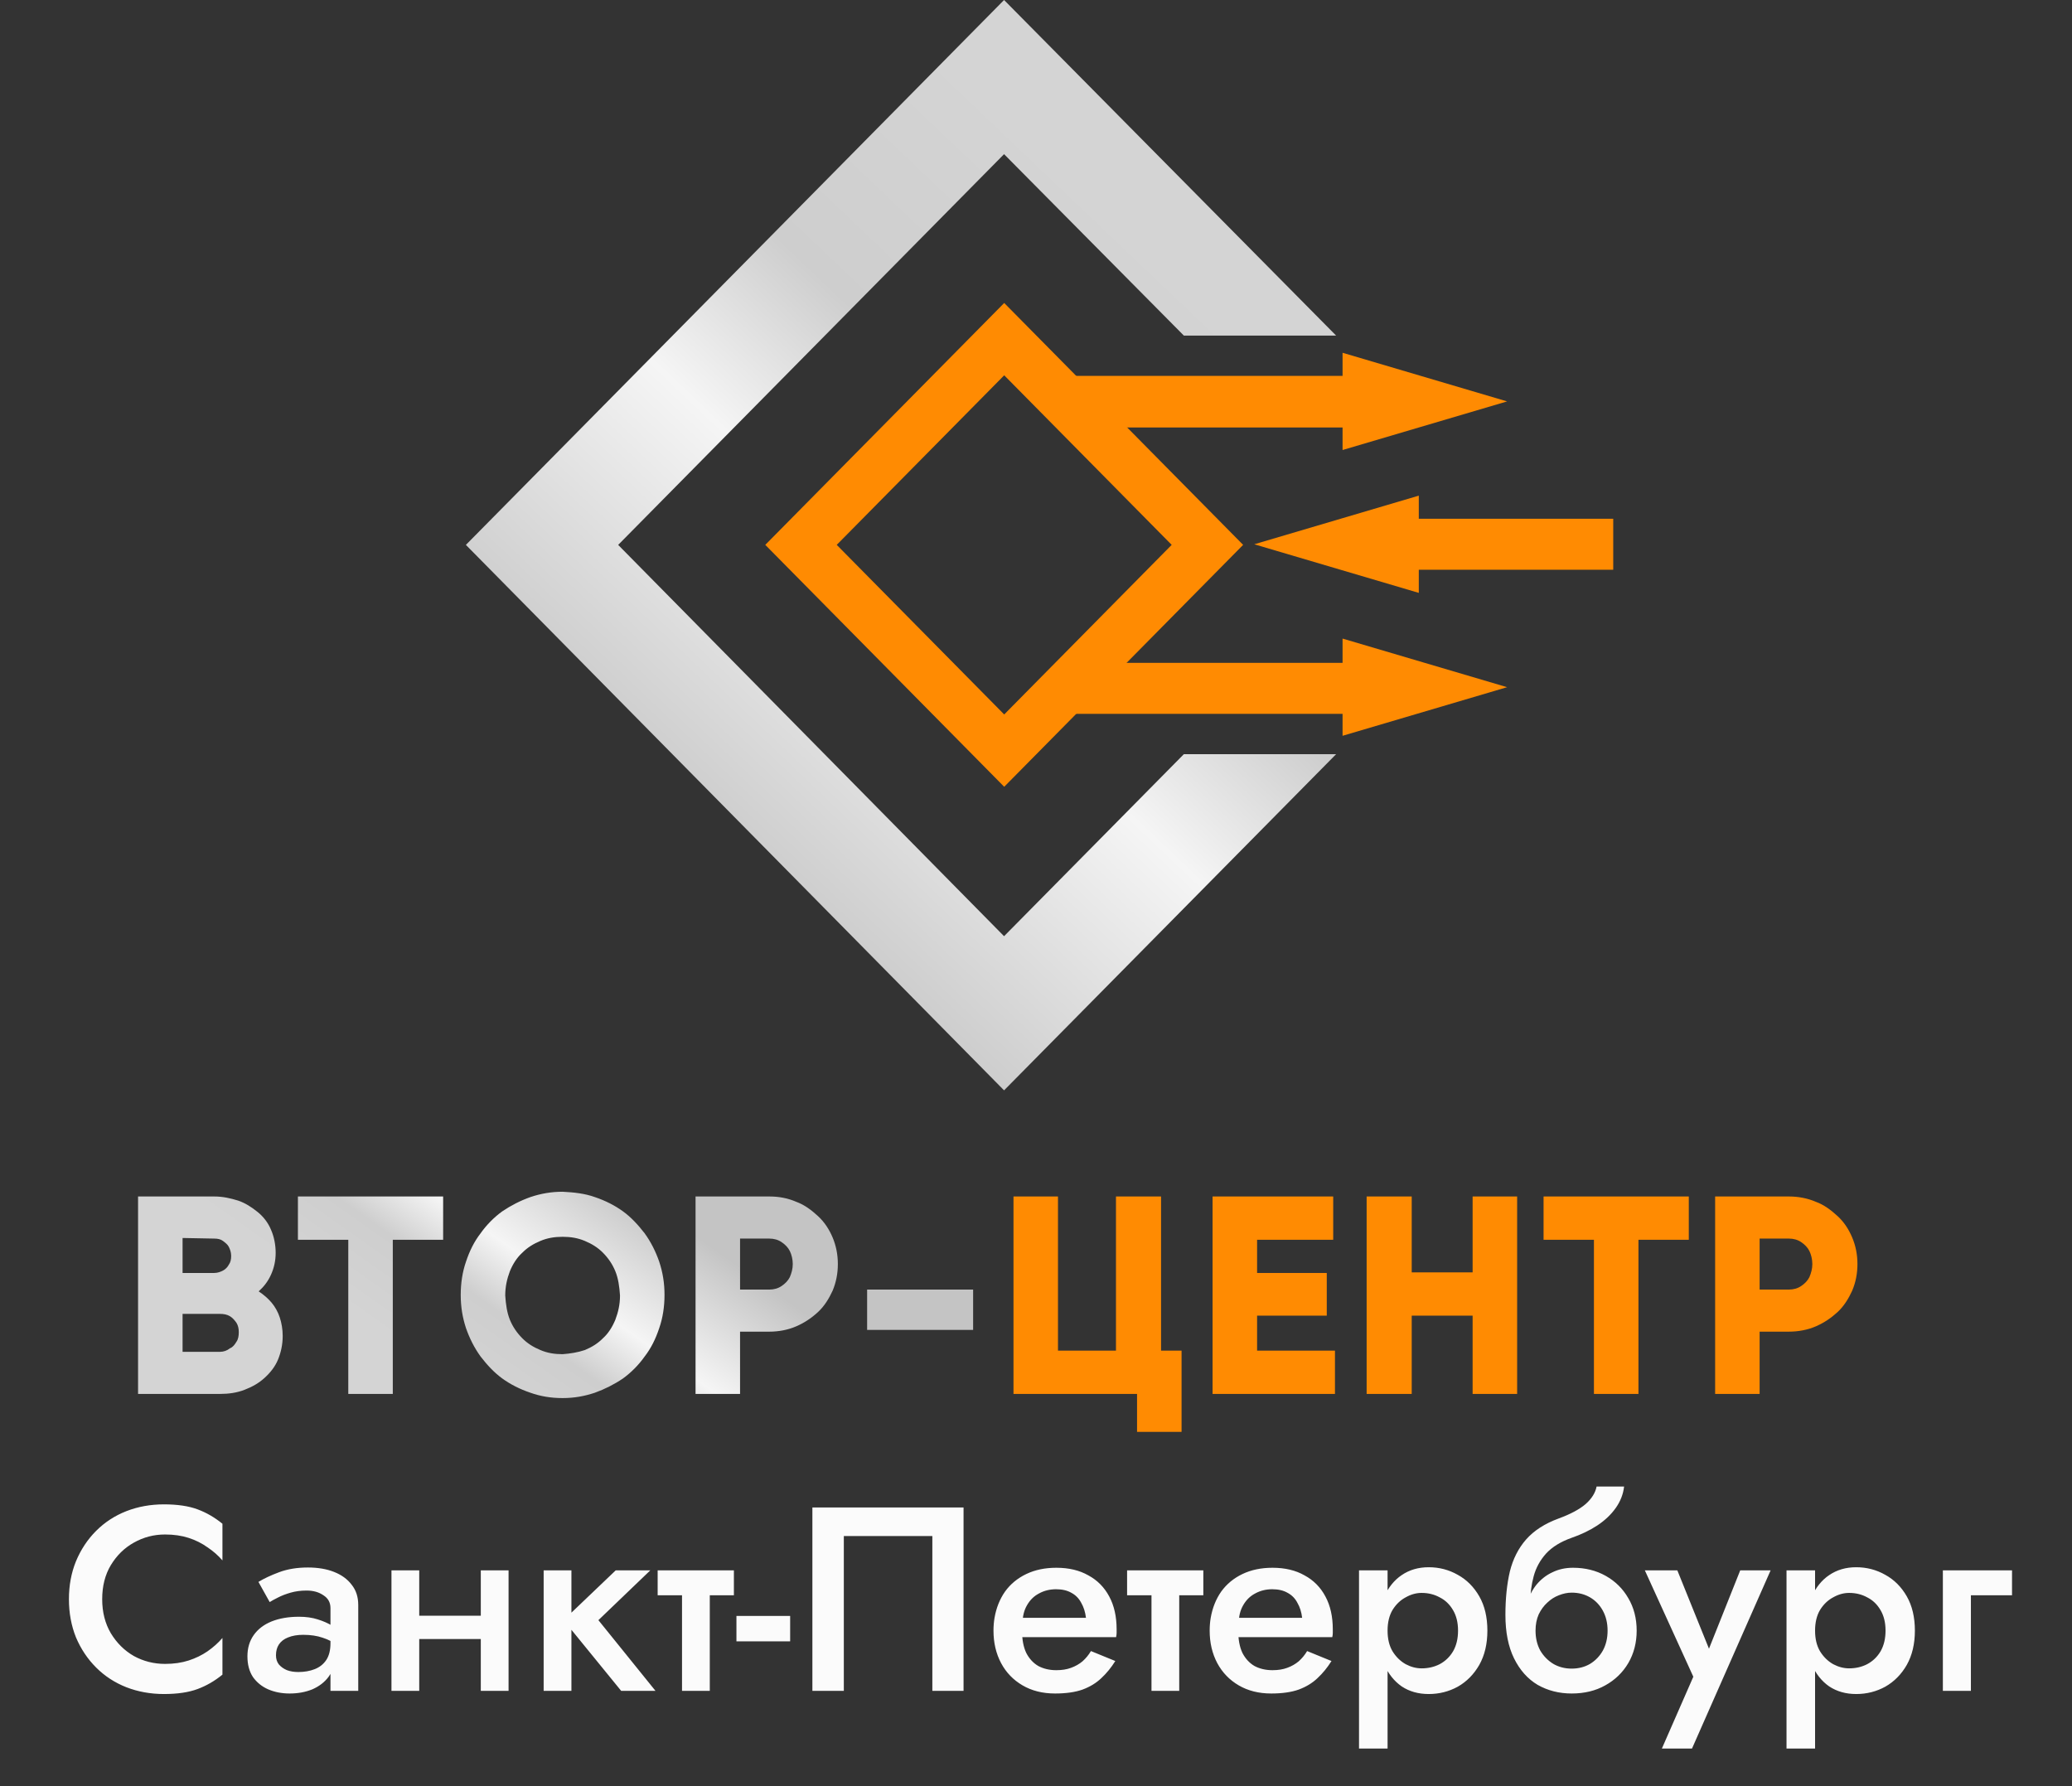 <svg width="87" height="75" viewBox="0 0 87 75" fill="none" xmlns="http://www.w3.org/2000/svg">
<rect x="0" y="0" width="87" height="75" fill="#333333" stroke="none"/>
<path fill-rule="evenodd" clip-rule="evenodd" d="M59.573 21.783H67.737V23.924H59.573V24.895L52.664 22.854L59.573 20.812V21.783Z" fill="#FF8B02"/>
<path fill-rule="evenodd" clip-rule="evenodd" d="M19.562 22.88L42.159 0L56.101 14.091H49.708L42.159 6.473L25.956 22.88L42.159 39.311L49.708 31.668H56.101L42.159 45.784L19.562 22.88Z" fill="url(#paint0_linear_1196_37010)"/>
<path fill-rule="evenodd" clip-rule="evenodd" d="M32.133 22.879L42.165 12.722L52.197 22.879L42.165 33.037L32.133 22.879ZM35.133 22.879L42.165 15.759L49.197 22.879L42.165 30L35.133 22.879Z" fill="#FF8B02"/>
<path fill-rule="evenodd" clip-rule="evenodd" d="M63.281 28.855L56.372 30.896V29.975H44.594V27.834H56.372V26.814L63.281 28.855Z" fill="#FF8B02"/>
<path fill-rule="evenodd" clip-rule="evenodd" d="M63.281 16.855L56.372 18.896V17.95H44.594V15.784H56.372V14.813L63.281 16.855Z" fill="#FF8B02"/>
<path d="M10.862 54.224C11.083 54.024 11.255 53.8 11.378 53.526C11.501 53.253 11.575 52.954 11.575 52.605C11.575 52.257 11.501 51.908 11.378 51.634C11.255 51.336 11.059 51.087 10.813 50.888C10.567 50.688 10.296 50.514 10.002 50.414C9.682 50.315 9.362 50.24 8.993 50.24H5.797V58.531H9.239C9.608 58.531 9.952 58.481 10.272 58.356C10.592 58.232 10.862 58.082 11.108 57.858C11.354 57.634 11.551 57.385 11.674 57.087C11.796 56.788 11.87 56.464 11.87 56.091C11.87 55.817 11.821 55.543 11.747 55.319C11.674 55.095 11.551 54.871 11.403 54.697C11.255 54.522 11.083 54.373 10.862 54.224ZM8.993 52.008C9.141 52.008 9.264 52.033 9.362 52.107C9.461 52.182 9.559 52.257 9.608 52.356C9.657 52.456 9.706 52.58 9.706 52.73C9.706 52.879 9.682 53.004 9.608 53.103C9.559 53.203 9.461 53.302 9.362 53.352C9.264 53.402 9.141 53.452 8.993 53.452H7.666V51.983L8.993 52.008ZM9.239 56.763H7.666V55.17H9.239C9.387 55.17 9.534 55.194 9.657 55.269C9.78 55.344 9.854 55.444 9.928 55.543C10.002 55.667 10.026 55.792 10.026 55.941C10.026 56.091 10.002 56.24 9.928 56.34C9.854 56.464 9.78 56.564 9.657 56.614C9.534 56.713 9.387 56.763 9.239 56.763ZM18.607 50.24H12.509V52.058H14.624V58.531H16.493V52.058H18.607V50.24ZM23.623 58.705C24.091 58.705 24.533 58.63 24.976 58.481C25.394 58.331 25.787 58.132 26.156 57.883C26.5 57.634 26.82 57.311 27.066 56.962C27.336 56.614 27.533 56.215 27.68 55.767C27.828 55.344 27.902 54.871 27.902 54.373C27.902 53.875 27.828 53.427 27.68 52.979C27.533 52.556 27.336 52.157 27.066 51.784C26.795 51.435 26.5 51.111 26.156 50.863C25.812 50.614 25.418 50.414 24.976 50.265C24.558 50.116 24.115 50.066 23.623 50.041C23.156 50.041 22.714 50.116 22.271 50.265C21.853 50.414 21.46 50.614 21.091 50.863C20.747 51.111 20.427 51.435 20.181 51.784C19.911 52.132 19.714 52.531 19.566 52.979C19.419 53.402 19.345 53.875 19.345 54.373C19.345 54.871 19.419 55.319 19.566 55.767C19.714 56.19 19.911 56.589 20.181 56.962C20.451 57.311 20.747 57.634 21.091 57.883C21.435 58.132 21.828 58.331 22.271 58.481C22.689 58.63 23.132 58.705 23.623 58.705ZM23.623 56.862C23.279 56.862 22.984 56.813 22.689 56.688C22.394 56.564 22.148 56.414 21.927 56.19C21.706 55.966 21.533 55.717 21.41 55.419C21.288 55.12 21.238 54.771 21.214 54.398C21.214 54.024 21.288 53.701 21.41 53.377C21.533 53.078 21.706 52.804 21.927 52.605C22.148 52.381 22.394 52.232 22.689 52.107C22.984 51.983 23.279 51.933 23.623 51.933C23.968 51.933 24.263 51.983 24.558 52.107C24.853 52.232 25.099 52.381 25.32 52.605C25.541 52.829 25.713 53.078 25.836 53.377C25.959 53.676 26.009 54.024 26.033 54.398C26.033 54.771 25.959 55.095 25.836 55.419C25.713 55.717 25.541 55.991 25.32 56.19C25.099 56.414 24.853 56.564 24.558 56.688C24.263 56.788 23.943 56.838 23.623 56.862ZM32.303 50.24H29.205V58.531H31.074V55.916H32.303C32.697 55.916 33.09 55.842 33.434 55.692C33.779 55.543 34.074 55.344 34.344 55.095C34.614 54.846 34.811 54.522 34.959 54.199C35.106 53.85 35.18 53.477 35.18 53.078C35.18 52.68 35.106 52.307 34.959 51.958C34.811 51.609 34.614 51.311 34.344 51.062C34.074 50.813 33.779 50.589 33.434 50.464C33.09 50.315 32.721 50.24 32.303 50.24ZM32.303 54.149H31.074V52.008H32.303C32.5 52.008 32.672 52.058 32.819 52.157C32.967 52.257 33.09 52.381 33.164 52.531C33.237 52.68 33.287 52.879 33.287 53.078C33.287 53.278 33.237 53.452 33.164 53.626C33.09 53.775 32.967 53.9 32.819 53.999C32.672 54.099 32.5 54.149 32.303 54.149ZM36.409 55.842H40.86V54.149H36.409V55.842Z" fill="url(#paint1_linear_1196_37010)"/>
<path d="M48.751 56.713V50.24H46.858V56.713H44.423V50.24H42.555V58.531H47.743V60.124H49.612V56.713H48.751Z" fill="#FF8B02"/>
<path d="M52.783 56.713V55.244H55.709V53.452H52.783V52.058H55.979V50.24H50.914V58.531H56.053V56.713H52.783Z" fill="#FF8B02"/>
<path d="M61.833 50.24V53.427H59.276V50.24H57.383V58.531H59.276V55.244H61.833V58.531H63.702V50.24H61.833Z" fill="#FF8B02"/>
<path d="M70.91 50.24H64.812V52.058H66.927V58.531H68.796V52.058H70.91V50.24Z" fill="#FF8B02"/>
<path d="M75.114 50.24H72.016V58.531H73.884V55.916H75.114C75.507 55.916 75.901 55.842 76.245 55.693C76.589 55.543 76.884 55.344 77.155 55.095C77.425 54.846 77.622 54.522 77.769 54.199C77.917 53.85 77.991 53.477 77.991 53.078C77.991 52.68 77.917 52.307 77.769 51.958C77.622 51.609 77.425 51.311 77.155 51.062C76.884 50.813 76.589 50.589 76.245 50.464C75.901 50.315 75.507 50.24 75.114 50.24ZM75.114 54.149H73.884V52.008H75.114C75.311 52.008 75.483 52.058 75.63 52.157C75.778 52.257 75.901 52.381 75.974 52.531C76.048 52.68 76.097 52.879 76.097 53.078C76.097 53.278 76.048 53.452 75.974 53.626C75.901 53.776 75.778 53.9 75.63 53.999C75.483 54.099 75.311 54.149 75.114 54.149Z" fill="#FF8B02"/>
<path d="M4.291 67.15C4.291 67.693 4.412 68.169 4.654 68.58C4.903 68.991 5.226 69.31 5.622 69.537C6.025 69.757 6.461 69.867 6.931 69.867C7.297 69.867 7.627 69.819 7.921 69.724C8.214 69.629 8.478 69.5 8.713 69.339C8.955 69.17 9.164 68.983 9.34 68.778V70.318C9.017 70.582 8.669 70.784 8.295 70.923C7.921 71.062 7.451 71.132 6.887 71.132C6.322 71.132 5.794 71.037 5.303 70.846C4.819 70.655 4.397 70.38 4.038 70.021C3.678 69.662 3.396 69.24 3.191 68.756C2.993 68.265 2.894 67.729 2.894 67.15C2.894 66.571 2.993 66.039 3.191 65.555C3.396 65.064 3.678 64.638 4.038 64.279C4.397 63.92 4.819 63.645 5.303 63.454C5.794 63.263 6.322 63.168 6.887 63.168C7.451 63.168 7.921 63.238 8.295 63.377C8.669 63.516 9.017 63.718 9.34 63.982V65.522C9.164 65.317 8.955 65.133 8.713 64.972C8.478 64.803 8.214 64.671 7.921 64.576C7.627 64.481 7.297 64.433 6.931 64.433C6.461 64.433 6.025 64.547 5.622 64.774C5.226 64.994 4.903 65.309 4.654 65.72C4.412 66.123 4.291 66.6 4.291 67.15ZM11.588 69.504C11.588 69.658 11.628 69.786 11.709 69.889C11.797 69.992 11.911 70.072 12.05 70.131C12.189 70.182 12.347 70.208 12.523 70.208C12.78 70.208 13.011 70.168 13.216 70.087C13.421 70.006 13.583 69.878 13.7 69.702C13.817 69.526 13.876 69.291 13.876 68.998L14.052 69.57C14.052 69.893 13.968 70.171 13.799 70.406C13.63 70.633 13.403 70.809 13.117 70.934C12.831 71.051 12.512 71.11 12.16 71.11C11.83 71.11 11.529 71.051 11.258 70.934C10.994 70.817 10.781 70.644 10.62 70.417C10.466 70.182 10.389 69.893 10.389 69.548C10.389 69.203 10.477 68.906 10.653 68.657C10.829 68.408 11.078 68.217 11.401 68.085C11.731 67.953 12.116 67.887 12.556 67.887C12.849 67.887 13.11 67.924 13.337 67.997C13.572 68.07 13.766 68.155 13.92 68.25C14.074 68.345 14.18 68.43 14.239 68.503V69.13C14.012 68.961 13.781 68.84 13.546 68.767C13.311 68.686 13.04 68.646 12.732 68.646C12.483 68.646 12.27 68.683 12.094 68.756C11.925 68.822 11.797 68.921 11.709 69.053C11.628 69.178 11.588 69.328 11.588 69.504ZM11.324 67.271L10.851 66.424C11.078 66.285 11.368 66.149 11.72 66.017C12.072 65.885 12.475 65.819 12.93 65.819C13.348 65.819 13.715 65.881 14.03 66.006C14.345 66.131 14.591 66.31 14.767 66.545C14.95 66.772 15.042 67.055 15.042 67.392V71H13.876V67.524C13.876 67.289 13.777 67.11 13.579 66.985C13.388 66.853 13.154 66.787 12.875 66.787C12.633 66.787 12.409 66.816 12.204 66.875C11.999 66.934 11.819 67.003 11.665 67.084C11.518 67.157 11.405 67.22 11.324 67.271ZM16.954 68.822V67.843H20.826V68.822H16.954ZM20.188 65.94H21.354V71H20.188V65.94ZM16.437 65.94H17.603V71H16.437V65.94ZM22.827 65.94H23.993V71H22.827V65.94ZM25.852 65.94H27.304L25.126 68.03L27.524 71H26.083L23.663 68.03L25.852 65.94ZM27.614 65.94H30.815V66.985H27.614V65.94ZM28.637 66.16H29.803V71H28.637V66.16ZM30.922 68.921V67.854H33.177V68.921H30.922ZM39.148 64.499H35.431V71H34.111V63.3H40.458V71H39.148V64.499ZM42.419 68.745V67.931H45.598C45.569 67.689 45.502 67.48 45.4 67.304C45.304 67.121 45.169 66.981 44.993 66.886C44.817 66.783 44.6 66.732 44.344 66.732C44.08 66.732 43.842 66.791 43.629 66.908C43.416 67.018 43.248 67.183 43.123 67.403C42.998 67.616 42.936 67.869 42.936 68.162L42.914 68.47C42.914 68.844 42.972 69.156 43.09 69.405C43.215 69.647 43.383 69.83 43.596 69.955C43.816 70.072 44.069 70.131 44.355 70.131C44.59 70.131 44.795 70.098 44.971 70.032C45.154 69.966 45.316 69.874 45.455 69.757C45.594 69.632 45.712 69.489 45.807 69.328L46.83 69.746C46.661 70.017 46.467 70.256 46.247 70.461C46.034 70.666 45.77 70.828 45.455 70.945C45.147 71.055 44.762 71.11 44.3 71.11C43.779 71.11 43.325 70.996 42.936 70.769C42.547 70.542 42.246 70.23 42.034 69.834C41.821 69.431 41.715 68.976 41.715 68.47C41.715 68.375 41.718 68.283 41.726 68.195C41.733 68.107 41.744 68.019 41.759 67.931C41.832 67.513 41.979 67.146 42.199 66.831C42.426 66.516 42.723 66.27 43.09 66.094C43.456 65.918 43.878 65.83 44.355 65.83C44.876 65.83 45.323 65.936 45.697 66.149C46.078 66.354 46.371 66.651 46.577 67.04C46.782 67.421 46.885 67.88 46.885 68.415C46.885 68.459 46.885 68.51 46.885 68.569C46.885 68.62 46.877 68.679 46.863 68.745H42.419ZM47.325 65.94H50.526V66.985H47.325V65.94ZM48.349 66.16H49.514V71H48.349V66.16ZM51.496 68.745V67.931H54.675C54.646 67.689 54.58 67.48 54.477 67.304C54.382 67.121 54.246 66.981 54.07 66.886C53.894 66.783 53.678 66.732 53.421 66.732C53.157 66.732 52.919 66.791 52.706 66.908C52.493 67.018 52.325 67.183 52.2 67.403C52.075 67.616 52.013 67.869 52.013 68.162L51.991 68.47C51.991 68.844 52.05 69.156 52.167 69.405C52.292 69.647 52.46 69.83 52.673 69.955C52.893 70.072 53.146 70.131 53.432 70.131C53.667 70.131 53.872 70.098 54.048 70.032C54.231 69.966 54.393 69.874 54.532 69.757C54.671 69.632 54.789 69.489 54.884 69.328L55.907 69.746C55.738 70.017 55.544 70.256 55.324 70.461C55.111 70.666 54.847 70.828 54.532 70.945C54.224 71.055 53.839 71.11 53.377 71.11C52.856 71.11 52.402 70.996 52.013 70.769C51.624 70.542 51.324 70.23 51.111 69.834C50.898 69.431 50.792 68.976 50.792 68.47C50.792 68.375 50.796 68.283 50.803 68.195C50.81 68.107 50.821 68.019 50.836 67.931C50.909 67.513 51.056 67.146 51.276 66.831C51.503 66.516 51.8 66.27 52.167 66.094C52.534 65.918 52.955 65.83 53.432 65.83C53.953 65.83 54.4 65.936 54.774 66.149C55.155 66.354 55.449 66.651 55.654 67.04C55.859 67.421 55.962 67.88 55.962 68.415C55.962 68.459 55.962 68.51 55.962 68.569C55.962 68.62 55.955 68.679 55.94 68.745H51.496ZM58.262 73.42H57.063V65.94H58.262V73.42ZM62.453 68.47C62.453 69.027 62.339 69.508 62.112 69.911C61.884 70.307 61.584 70.611 61.21 70.824C60.836 71.029 60.429 71.132 59.989 71.132C59.556 71.132 59.178 71.026 58.856 70.813C58.54 70.593 58.295 70.285 58.119 69.889C57.95 69.486 57.866 69.013 57.866 68.47C57.866 67.92 57.95 67.447 58.119 67.051C58.295 66.655 58.54 66.351 58.856 66.138C59.178 65.918 59.556 65.808 59.989 65.808C60.429 65.808 60.836 65.914 61.21 66.127C61.584 66.332 61.884 66.633 62.112 67.029C62.339 67.425 62.453 67.905 62.453 68.47ZM61.221 68.47C61.221 68.133 61.151 67.847 61.012 67.612C60.872 67.37 60.685 67.19 60.451 67.073C60.223 66.948 59.97 66.886 59.692 66.886C59.464 66.886 59.241 66.948 59.021 67.073C58.801 67.19 58.617 67.366 58.471 67.601C58.331 67.836 58.262 68.125 58.262 68.47C58.262 68.815 58.331 69.104 58.471 69.339C58.617 69.574 58.801 69.753 59.021 69.878C59.241 69.995 59.464 70.054 59.692 70.054C59.97 70.054 60.223 69.995 60.451 69.878C60.685 69.753 60.872 69.574 61.012 69.339C61.151 69.097 61.221 68.807 61.221 68.47ZM65.993 66.875L66.048 65.83C66.561 65.83 67.02 65.944 67.423 66.171C67.826 66.398 68.142 66.71 68.369 67.106C68.604 67.502 68.721 67.957 68.721 68.47C68.721 68.976 68.604 69.431 68.369 69.834C68.135 70.23 67.812 70.542 67.401 70.769C66.998 70.996 66.528 71.11 65.993 71.11C65.465 71.11 64.989 70.989 64.563 70.747C64.145 70.498 63.815 70.127 63.573 69.636C63.331 69.145 63.21 68.536 63.21 67.81L64.475 68.47C64.475 68.785 64.541 69.064 64.673 69.306C64.812 69.541 64.996 69.728 65.223 69.867C65.451 69.999 65.707 70.065 65.993 70.065C66.279 70.065 66.536 69.999 66.763 69.867C66.99 69.728 67.17 69.541 67.302 69.306C67.434 69.064 67.5 68.785 67.5 68.47C67.5 68.155 67.434 67.876 67.302 67.634C67.17 67.392 66.99 67.205 66.763 67.073C66.536 66.941 66.279 66.875 65.993 66.875ZM63.936 68.47C63.936 68.059 63.987 67.693 64.09 67.37C64.193 67.04 64.336 66.761 64.519 66.534C64.71 66.307 64.933 66.134 65.19 66.017C65.447 65.892 65.733 65.83 66.048 65.83L65.993 66.875C65.817 66.875 65.638 66.912 65.454 66.985C65.278 67.051 65.117 67.154 64.97 67.293C64.823 67.425 64.703 67.59 64.607 67.788C64.519 67.986 64.475 68.213 64.475 68.47H63.936ZM63.21 67.81C63.21 67.121 63.273 66.512 63.397 65.984C63.529 65.456 63.757 65.009 64.079 64.642C64.409 64.268 64.864 63.975 65.443 63.762C65.942 63.579 66.32 63.377 66.576 63.157C66.833 62.93 66.987 62.684 67.038 62.42H68.193C68.156 62.743 68.039 63.043 67.841 63.322C67.643 63.601 67.383 63.846 67.06 64.059C66.745 64.264 66.385 64.437 65.982 64.576C65.528 64.737 65.172 64.957 64.915 65.236C64.666 65.515 64.493 65.83 64.398 66.182C64.303 66.534 64.255 66.893 64.255 67.26L64.365 68.415L63.21 67.81ZM74.345 65.94L71.045 73.42H69.78L71.1 70.406L69.065 65.94H70.429L72.046 69.944L71.485 69.911L73.069 65.94H74.345ZM76.212 73.42H75.013V65.94H76.212V73.42ZM80.403 68.47C80.403 69.027 80.289 69.508 80.062 69.911C79.835 70.307 79.534 70.611 79.16 70.824C78.786 71.029 78.379 71.132 77.939 71.132C77.506 71.132 77.129 71.026 76.806 70.813C76.49 70.593 76.245 70.285 76.069 69.889C75.9 69.486 75.816 69.013 75.816 68.47C75.816 67.92 75.9 67.447 76.069 67.051C76.245 66.655 76.49 66.351 76.806 66.138C77.129 65.918 77.506 65.808 77.939 65.808C78.379 65.808 78.786 65.914 79.16 66.127C79.534 66.332 79.835 66.633 80.062 67.029C80.289 67.425 80.403 67.905 80.403 68.47ZM79.171 68.47C79.171 68.133 79.101 67.847 78.962 67.612C78.823 67.37 78.635 67.19 78.401 67.073C78.174 66.948 77.921 66.886 77.642 66.886C77.415 66.886 77.191 66.948 76.971 67.073C76.751 67.19 76.567 67.366 76.421 67.601C76.281 67.836 76.212 68.125 76.212 68.47C76.212 68.815 76.281 69.104 76.421 69.339C76.567 69.574 76.751 69.753 76.971 69.878C77.191 69.995 77.415 70.054 77.642 70.054C77.921 70.054 78.174 69.995 78.401 69.878C78.635 69.753 78.823 69.574 78.962 69.339C79.101 69.097 79.171 68.807 79.171 68.47ZM81.578 65.94H84.482V66.985H82.755V71H81.578V65.94Z" fill="#FBFBFB"/>
<defs>
<linearGradient id="paint0_linear_1196_37010" x1="28.877" y1="36.922" x2="51.409" y2="13.255" gradientUnits="userSpaceOnUse">
<stop stop-color="#C4C4C4"/>
<stop offset="0.451" stop-color="#F5F5F5"/>
<stop offset="0.678" stop-color="#CECECE"/>
<stop offset="1" stop-color="#D4D4D4"/>
</linearGradient>
<linearGradient id="paint1_linear_1196_37010" x1="25.801" y1="49.455" x2="19.489" y2="58.365" gradientUnits="userSpaceOnUse">
<stop stop-color="#C4C4C4"/>
<stop offset="0.451" stop-color="#F5F5F5"/>
<stop offset="0.678" stop-color="#CECECE"/>
<stop offset="1" stop-color="#D4D4D4"/>
</linearGradient>
</defs>
</svg>
